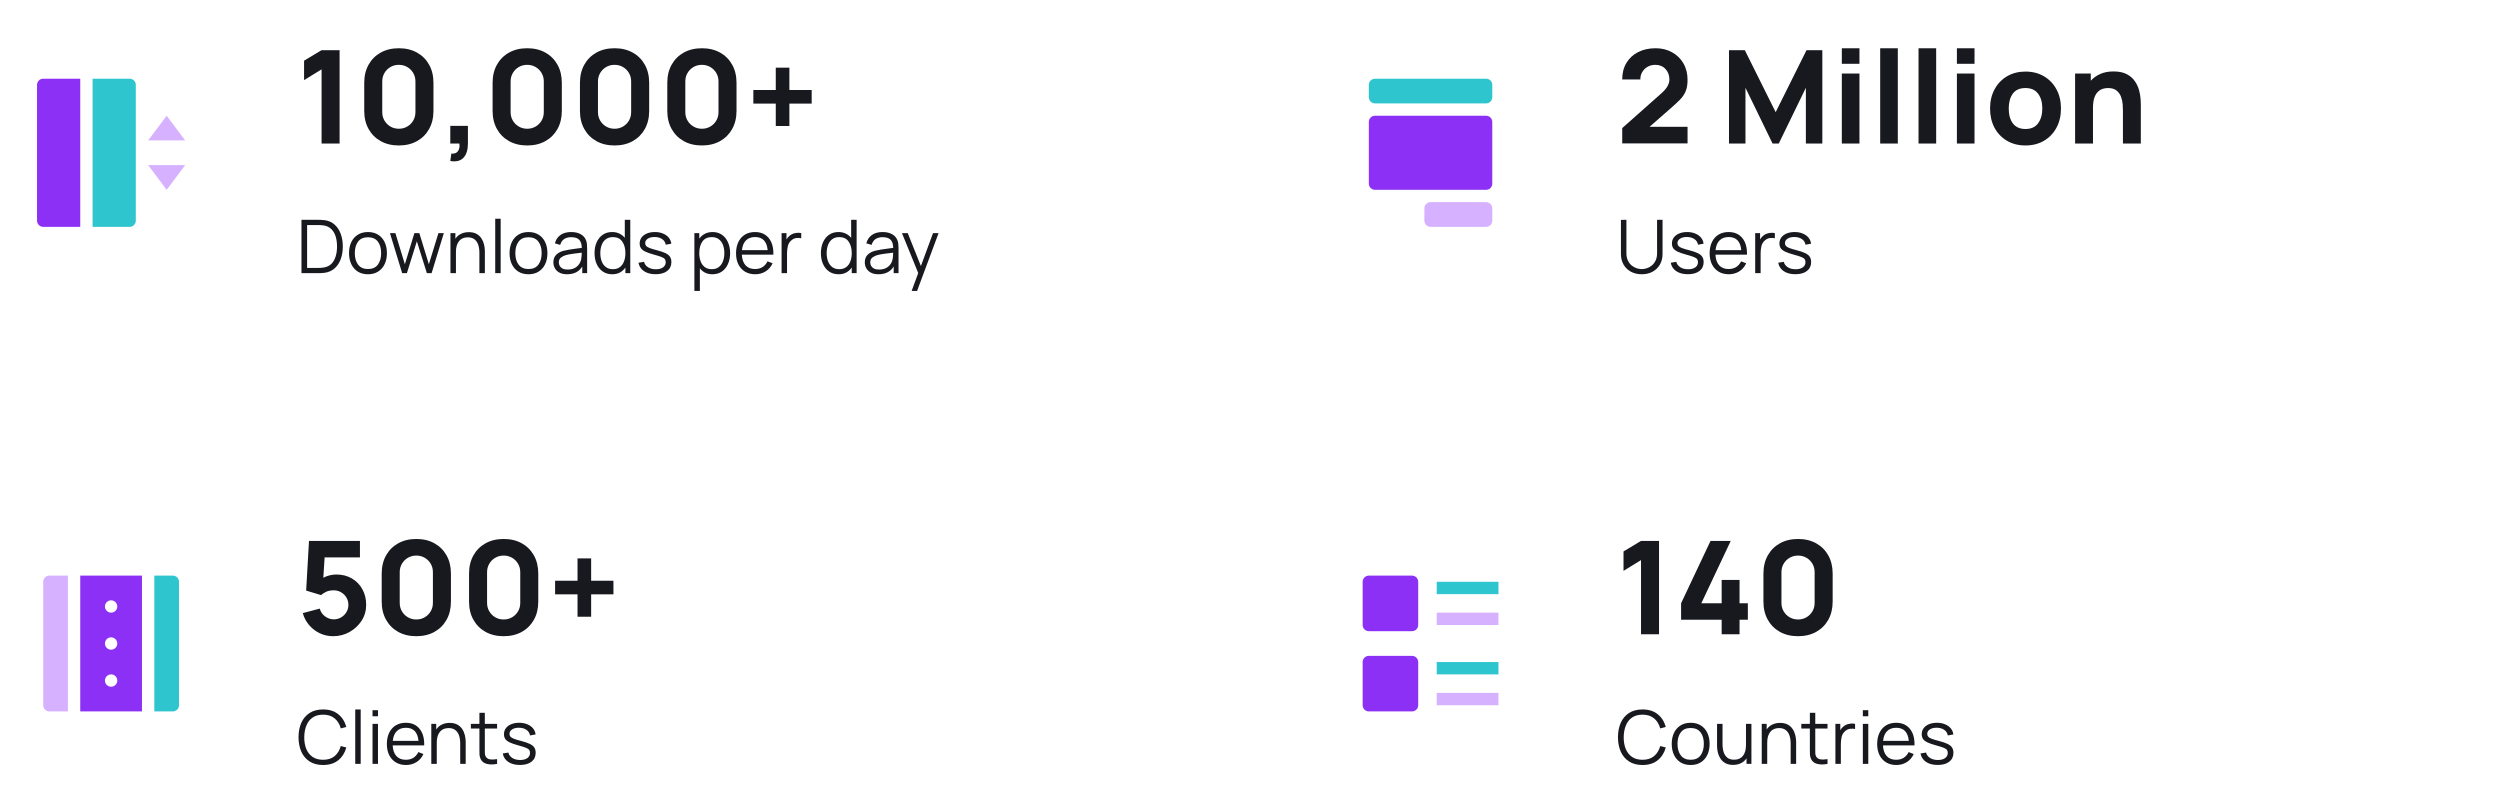 <svg width="540" height="172" viewBox="0 0 540 172" fill="none" xmlns="http://www.w3.org/2000/svg">
<path d="M305 136.333H295.667C295.313 136.333 294.974 136.193 294.724 135.943C294.474 135.693 294.333 135.354 294.333 135V125.667C294.333 125.313 294.474 124.974 294.724 124.724C294.974 124.474 295.313 124.333 295.667 124.333H305C305.354 124.333 305.693 124.474 305.943 124.724C306.193 124.974 306.333 125.313 306.333 125.667V135C306.333 135.354 306.193 135.693 305.943 135.943C305.693 136.193 305.354 136.333 305 136.333Z" fill="#8C30F5"/>
<path d="M305 153.667H295.667C295.313 153.667 294.974 153.526 294.724 153.276C294.474 153.026 294.333 152.687 294.333 152.333V143C294.333 142.646 294.474 142.307 294.724 142.057C294.974 141.807 295.313 141.667 295.667 141.667H305C305.354 141.667 305.693 141.807 305.943 142.057C306.193 142.307 306.333 142.646 306.333 143V152.333C306.333 152.687 306.193 153.026 305.943 153.276C305.693 153.526 305.354 153.667 305 153.667Z" fill="#8C30F5"/>
<path d="M310.333 125.667H323.667V128.333H310.333V125.667Z" fill="#2EC5CE"/>
<path d="M323.667 143H310.333V145.667H323.667V143Z" fill="#2EC5CE"/>
<path d="M323.667 149.667H310.333V152.333H323.667V149.667Z" fill="#D6B1FF"/>
<path d="M323.667 132.333H310.333V135H323.667V132.333Z" fill="#D6B1FF"/>
<path d="M354.46 137H358.352V116.84H354.46L350.68 119.108V123.308L354.46 120.984V137ZM371.879 137H375.743V133.864H377.535V130.308H375.743V125.268H371.879V130.308H367.483L373.839 116.84H369.471L363.115 130.308V133.864H371.879V137ZM388.377 137.42C389.871 137.42 391.177 137.107 392.297 136.482C393.417 135.857 394.29 134.984 394.915 133.864C395.541 132.744 395.853 131.437 395.853 129.944V123.896C395.853 122.403 395.541 121.096 394.915 119.976C394.29 118.856 393.417 117.983 392.297 117.358C391.177 116.733 389.871 116.42 388.377 116.42C386.884 116.42 385.577 116.733 384.457 117.358C383.337 117.983 382.465 118.856 381.839 119.976C381.214 121.096 380.901 122.403 380.901 123.896V129.944C380.901 131.437 381.214 132.744 381.839 133.864C382.465 134.984 383.337 135.857 384.457 136.482C385.577 137.107 386.884 137.42 388.377 137.42ZM388.377 133.808C387.705 133.808 387.099 133.649 386.557 133.332C386.016 133.015 385.587 132.585 385.269 132.044C384.952 131.503 384.793 130.896 384.793 130.224V123.588C384.793 122.916 384.952 122.309 385.269 121.768C385.587 121.227 386.016 120.797 386.557 120.48C387.099 120.163 387.705 120.004 388.377 120.004C389.049 120.004 389.656 120.163 390.197 120.48C390.739 120.797 391.168 121.227 391.485 121.768C391.803 122.309 391.961 122.916 391.961 123.588V130.224C391.961 130.896 391.803 131.503 391.485 132.044C391.168 132.585 390.739 133.015 390.197 133.332C389.656 133.649 389.049 133.808 388.377 133.808Z" fill="#18191F"/>
<path d="M354.784 165.24C356.123 165.24 357.216 164.899 358.064 164.216C358.912 163.528 359.493 162.608 359.808 161.456L358.608 161.144C358.363 162.051 357.923 162.773 357.288 163.312C356.653 163.845 355.819 164.112 354.784 164.112C353.883 164.112 353.128 163.907 352.52 163.496C351.917 163.08 351.464 162.507 351.16 161.776C350.861 161.045 350.715 160.2 350.72 159.24C350.731 158.28 350.885 157.435 351.184 156.704C351.483 155.968 351.931 155.395 352.528 154.984C353.131 154.573 353.883 154.368 354.784 154.368C355.819 154.368 356.653 154.637 357.288 155.176C357.923 155.709 358.363 156.429 358.608 157.336L359.808 157.024C359.493 155.872 358.912 154.955 358.064 154.272C357.216 153.584 356.123 153.24 354.784 153.24C353.637 153.24 352.669 153.493 351.88 154C351.091 154.507 350.493 155.211 350.088 156.112C349.683 157.013 349.48 158.056 349.48 159.24C349.48 160.419 349.683 161.461 350.088 162.368C350.493 163.269 351.091 163.973 351.88 164.48C352.669 164.987 353.637 165.24 354.784 165.24ZM365.181 165.24C366.034 165.24 366.765 165.048 367.373 164.664C367.986 164.28 368.456 163.747 368.781 163.064C369.112 162.376 369.277 161.579 369.277 160.672C369.277 159.781 369.114 158.995 368.789 158.312C368.469 157.624 368.002 157.088 367.389 156.704C366.781 156.315 366.045 156.12 365.181 156.12C364.338 156.12 363.61 156.312 362.997 156.696C362.389 157.075 361.92 157.605 361.589 158.288C361.258 158.971 361.093 159.765 361.093 160.672C361.093 161.563 361.253 162.352 361.573 163.04C361.898 163.728 362.365 164.267 362.973 164.656C363.586 165.045 364.322 165.24 365.181 165.24ZM365.181 164.112C364.248 164.112 363.541 163.8 363.061 163.176C362.581 162.547 362.341 161.712 362.341 160.672C362.341 159.664 362.573 158.843 363.037 158.208C363.501 157.568 364.216 157.248 365.181 157.248C366.136 157.248 366.848 157.56 367.317 158.184C367.792 158.803 368.029 159.632 368.029 160.672C368.029 161.691 367.794 162.52 367.325 163.16C366.856 163.795 366.141 164.112 365.181 164.112ZM374.346 165.216C374.965 165.216 375.522 165.099 376.018 164.864C376.519 164.624 376.93 164.269 377.25 163.8V165H378.306V156.36H377.13V160.968C377.13 161.944 376.911 162.709 376.474 163.264C376.037 163.819 375.402 164.096 374.57 164.096C373.967 164.096 373.482 163.952 373.114 163.664C372.746 163.371 372.479 162.973 372.314 162.472C372.149 161.971 372.066 161.403 372.066 160.768V156.36H370.882V161.112C370.882 161.597 370.941 162.083 371.058 162.568C371.181 163.053 371.375 163.496 371.642 163.896C371.909 164.296 372.263 164.616 372.706 164.856C373.154 165.096 373.701 165.216 374.346 165.216ZM380.534 165H381.718V160.392C381.718 159.416 381.937 158.651 382.374 158.096C382.811 157.541 383.446 157.264 384.278 157.264C384.881 157.264 385.366 157.411 385.734 157.704C386.102 157.992 386.369 158.387 386.534 158.888C386.699 159.389 386.782 159.957 386.782 160.592V165H387.966V160.248C387.966 159.763 387.905 159.277 387.782 158.792C387.665 158.307 387.473 157.864 387.206 157.464C386.939 157.064 386.585 156.744 386.142 156.504C385.699 156.264 385.153 156.144 384.502 156.144C383.883 156.144 383.323 156.264 382.822 156.504C382.326 156.739 381.918 157.091 381.598 157.56V156.36H380.534V165ZM394.746 165V163.968C394.127 164.069 393.607 164.085 393.186 164.016C392.77 163.947 392.466 163.733 392.274 163.376C392.173 163.189 392.117 162.976 392.106 162.736C392.101 162.491 392.098 162.187 392.098 161.824V157.368H394.746V156.36H392.098V153.96H390.93V156.36H389.082V157.368H390.93V161.872C390.93 162.293 390.935 162.669 390.946 163C390.962 163.331 391.047 163.653 391.202 163.968C391.394 164.352 391.674 164.635 392.042 164.816C392.415 164.997 392.837 165.099 393.306 165.12C393.781 165.141 394.261 165.101 394.746 165ZM396.448 165H397.624V160.688C397.624 160.171 397.683 159.656 397.8 159.144C397.923 158.627 398.2 158.197 398.632 157.856C398.947 157.6 399.288 157.453 399.656 157.416C400.029 157.373 400.376 157.389 400.696 157.464V156.36C400.317 156.264 399.888 156.261 399.408 156.352C398.928 156.437 398.517 156.629 398.176 156.928C397.92 157.12 397.696 157.387 397.504 157.728V156.36H396.448V165ZM402.374 154.72H403.55V153.4H402.374V154.72ZM402.374 165H403.55V156.36H402.374V165ZM409.604 165.24C410.441 165.24 411.191 165.035 411.852 164.624C412.519 164.213 413.023 163.629 413.364 162.872L412.268 162.448C411.719 163.557 410.815 164.112 409.556 164.112C408.692 164.112 408.015 163.843 407.524 163.304C407.039 162.765 406.772 162 406.724 161.008H413.532C413.575 159.483 413.241 158.288 412.532 157.424C411.828 156.555 410.836 156.12 409.556 156.12C408.724 156.12 408.001 156.307 407.388 156.68C406.78 157.053 406.308 157.584 405.972 158.272C405.636 158.96 405.468 159.776 405.468 160.72C405.468 161.632 405.636 162.427 405.972 163.104C406.313 163.781 406.793 164.307 407.412 164.68C408.036 165.053 408.767 165.24 409.604 165.24ZM409.588 157.2C411.215 157.2 412.119 158.141 412.3 160.024H406.748C406.839 159.112 407.127 158.413 407.612 157.928C408.097 157.443 408.756 157.2 409.588 157.2ZM418.532 165.232C419.593 165.232 420.425 165 421.028 164.536C421.636 164.067 421.94 163.424 421.94 162.608C421.94 162.16 421.844 161.784 421.652 161.48C421.465 161.176 421.142 160.912 420.684 160.688C420.23 160.464 419.606 160.251 418.812 160.048C418.134 159.877 417.612 159.72 417.244 159.576C416.881 159.432 416.63 159.28 416.492 159.12C416.353 158.955 416.284 158.757 416.284 158.528C416.284 158.117 416.476 157.789 416.86 157.544C417.244 157.299 417.742 157.181 418.356 157.192C419.006 157.203 419.542 157.357 419.964 157.656C420.385 157.949 420.638 158.349 420.724 158.856L421.924 158.64C421.865 158.139 421.678 157.699 421.364 157.32C421.049 156.941 420.633 156.648 420.116 156.44C419.604 156.227 419.022 156.12 418.372 156.12C417.721 156.12 417.148 156.224 416.652 156.432C416.161 156.635 415.777 156.923 415.5 157.296C415.228 157.664 415.092 158.093 415.092 158.584C415.092 158.984 415.182 159.325 415.363 159.608C415.55 159.885 415.868 160.133 416.316 160.352C416.764 160.565 417.377 160.779 418.156 160.992C418.886 161.189 419.433 161.36 419.796 161.504C420.164 161.648 420.409 161.805 420.532 161.976C420.654 162.141 420.716 162.357 420.716 162.624C420.716 163.093 420.526 163.467 420.148 163.744C419.769 164.021 419.252 164.16 418.595 164.16C417.924 164.16 417.358 164.016 416.9 163.728C416.441 163.435 416.15 163.043 416.028 162.552L414.828 162.752C414.977 163.531 415.377 164.139 416.028 164.576C416.684 165.013 417.518 165.232 418.532 165.232Z" fill="#18191F"/>
<path d="M14.667 124.333H10.667C10.313 124.333 9.974 124.474 9.724 124.724C9.474 124.974 9.333 125.313 9.333 125.667V152.333C9.333 152.687 9.474 153.026 9.724 153.276C9.974 153.526 10.313 153.667 10.667 153.667H14.667V124.333Z" fill="#D6B1FF"/>
<path d="M17.333 153.667H30.667V124.333H17.333V153.667ZM24 148.333C23.646 148.333 23.307 148.193 23.057 147.943C22.807 147.693 22.667 147.354 22.667 147C22.667 146.646 22.807 146.307 23.057 146.057C23.307 145.807 23.646 145.667 24 145.667C24.354 145.667 24.693 145.807 24.943 146.057C25.193 146.307 25.333 146.646 25.333 147C25.333 147.354 25.193 147.693 24.943 147.943C24.693 148.193 24.354 148.333 24 148.333ZM24 129.667C24.354 129.667 24.693 129.807 24.943 130.057C25.193 130.307 25.333 130.646 25.333 131C25.333 131.354 25.193 131.693 24.943 131.943C24.693 132.193 24.354 132.333 24 132.333C23.646 132.333 23.307 132.193 23.057 131.943C22.807 131.693 22.667 131.354 22.667 131C22.667 130.646 22.807 130.307 23.057 130.057C23.307 129.807 23.646 129.667 24 129.667ZM24 137.667C24.354 137.667 24.693 137.807 24.943 138.057C25.193 138.307 25.333 138.646 25.333 139C25.333 139.354 25.193 139.693 24.943 139.943C24.693 140.193 24.354 140.333 24 140.333C23.646 140.333 23.307 140.193 23.057 139.943C22.807 139.693 22.667 139.354 22.667 139C22.667 138.646 22.807 138.307 23.057 138.057C23.307 137.807 23.646 137.667 24 137.667Z" fill="#8C30F5"/>
<path d="M37.333 124.333H33.333V153.667H37.333C37.687 153.667 38.026 153.526 38.276 153.276C38.526 153.026 38.667 152.687 38.667 152.333V125.667C38.667 125.313 38.526 124.974 38.276 124.724C38.026 124.474 37.687 124.333 37.333 124.333Z" fill="#2EC5CE"/>
<path d="M71.952 137.42C73.221 137.42 74.397 137.121 75.48 136.524C76.563 135.917 77.435 135.105 78.098 134.088C78.761 133.061 79.092 131.913 79.092 130.644C79.092 129.375 78.817 128.25 78.266 127.27C77.725 126.281 76.969 125.506 75.998 124.946C75.037 124.377 73.921 124.092 72.652 124.092C72.213 124.092 71.747 124.148 71.252 124.26C70.757 124.372 70.286 124.549 69.838 124.792L70.118 120.396H77.748V116.84H66.744L66.128 127.564L69.348 128.544C69.572 128.329 69.908 128.105 70.356 127.872C70.804 127.629 71.383 127.508 72.092 127.508C72.671 127.508 73.198 127.648 73.674 127.928C74.159 128.208 74.542 128.586 74.822 129.062C75.111 129.538 75.256 130.065 75.256 130.644C75.256 131.223 75.111 131.75 74.822 132.226C74.542 132.702 74.159 133.08 73.674 133.36C73.198 133.64 72.671 133.78 72.092 133.78C71.439 133.78 70.818 133.57 70.23 133.15C69.642 132.73 69.255 132.165 69.068 131.456L65.4 132.436C65.68 133.425 66.142 134.293 66.786 135.04C67.43 135.787 68.195 136.37 69.082 136.79C69.978 137.21 70.935 137.42 71.952 137.42ZM89.924 137.42C91.418 137.42 92.724 137.107 93.844 136.482C94.964 135.857 95.837 134.984 96.462 133.864C97.088 132.744 97.4 131.437 97.4 129.944V123.896C97.4 122.403 97.088 121.096 96.462 119.976C95.837 118.856 94.964 117.983 93.844 117.358C92.724 116.733 91.418 116.42 89.924 116.42C88.431 116.42 87.124 116.733 86.004 117.358C84.884 117.983 84.012 118.856 83.386 119.976C82.761 121.096 82.448 122.403 82.448 123.896V129.944C82.448 131.437 82.761 132.744 83.386 133.864C84.012 134.984 84.884 135.857 86.004 136.482C87.124 137.107 88.431 137.42 89.924 137.42ZM89.924 133.808C89.252 133.808 88.646 133.649 88.104 133.332C87.563 133.015 87.134 132.585 86.816 132.044C86.499 131.503 86.34 130.896 86.34 130.224V123.588C86.34 122.916 86.499 122.309 86.816 121.768C87.134 121.227 87.563 120.797 88.104 120.48C88.646 120.163 89.252 120.004 89.924 120.004C90.596 120.004 91.203 120.163 91.744 120.48C92.286 120.797 92.715 121.227 93.032 121.768C93.35 122.309 93.508 122.916 93.508 123.588V130.224C93.508 130.896 93.35 131.503 93.032 132.044C92.715 132.585 92.286 133.015 91.744 133.332C91.203 133.649 90.596 133.808 89.924 133.808ZM108.791 137.42C110.285 137.42 111.591 137.107 112.711 136.482C113.831 135.857 114.704 134.984 115.329 133.864C115.955 132.744 116.267 131.437 116.267 129.944V123.896C116.267 122.403 115.955 121.096 115.329 119.976C114.704 118.856 113.831 117.983 112.711 117.358C111.591 116.733 110.285 116.42 108.791 116.42C107.298 116.42 105.991 116.733 104.871 117.358C103.751 117.983 102.879 118.856 102.253 119.976C101.628 121.096 101.315 122.403 101.315 123.896V129.944C101.315 131.437 101.628 132.744 102.253 133.864C102.879 134.984 103.751 135.857 104.871 136.482C105.991 137.107 107.298 137.42 108.791 137.42ZM108.791 133.808C108.119 133.808 107.513 133.649 106.971 133.332C106.43 133.015 106.001 132.585 105.683 132.044C105.366 131.503 105.207 130.896 105.207 130.224V123.588C105.207 122.916 105.366 122.309 105.683 121.768C106.001 121.227 106.43 120.797 106.971 120.48C107.513 120.163 108.119 120.004 108.791 120.004C109.463 120.004 110.07 120.163 110.611 120.48C111.153 120.797 111.582 121.227 111.899 121.768C112.217 122.309 112.375 122.916 112.375 123.588V130.224C112.375 130.896 112.217 131.503 111.899 132.044C111.582 132.585 111.153 133.015 110.611 133.332C110.07 133.649 109.463 133.808 108.791 133.808ZM124.747 133.22H127.687V128.376H132.503V125.436H127.687V120.62H124.747V125.436H119.903V128.376H124.747V133.22Z" fill="#18191F"/>
<path d="M69.784 165.24C71.123 165.24 72.216 164.899 73.064 164.216C73.912 163.528 74.493 162.608 74.808 161.456L73.608 161.144C73.363 162.051 72.923 162.773 72.288 163.312C71.653 163.845 70.819 164.112 69.784 164.112C68.883 164.112 68.128 163.907 67.52 163.496C66.917 163.08 66.464 162.507 66.16 161.776C65.861 161.045 65.715 160.2 65.72 159.24C65.731 158.28 65.885 157.435 66.184 156.704C66.483 155.968 66.931 155.395 67.528 154.984C68.131 154.573 68.883 154.368 69.784 154.368C70.819 154.368 71.653 154.637 72.288 155.176C72.923 155.709 73.363 156.429 73.608 157.336L74.808 157.024C74.493 155.872 73.912 154.955 73.064 154.272C72.216 153.584 71.123 153.24 69.784 153.24C68.637 153.24 67.669 153.493 66.88 154C66.091 154.507 65.493 155.211 65.088 156.112C64.683 157.013 64.48 158.056 64.48 159.24C64.48 160.419 64.683 161.461 65.088 162.368C65.493 163.269 66.091 163.973 66.88 164.48C67.669 164.987 68.637 165.24 69.784 165.24ZM76.733 165H77.909V153.24H76.733V165ZM80.468 154.72H81.644V153.4H80.468V154.72ZM80.468 165H81.644V156.36H80.468V165ZM87.698 165.24C88.535 165.24 89.284 165.035 89.946 164.624C90.612 164.213 91.117 163.629 91.458 162.872L90.362 162.448C89.812 163.557 88.909 164.112 87.65 164.112C86.786 164.112 86.109 163.843 85.618 163.304C85.132 162.765 84.866 162 84.818 161.008H91.626C91.668 159.483 91.335 158.288 90.626 157.424C89.922 156.555 88.93 156.12 87.65 156.12C86.818 156.12 86.095 156.307 85.482 156.68C84.874 157.053 84.402 157.584 84.066 158.272C83.73 158.96 83.562 159.776 83.562 160.72C83.562 161.632 83.73 162.427 84.066 163.104C84.407 163.781 84.887 164.307 85.506 164.68C86.13 165.053 86.861 165.24 87.698 165.24ZM87.682 157.2C89.308 157.2 90.213 158.141 90.394 160.024H84.842C84.933 159.112 85.221 158.413 85.706 157.928C86.191 157.443 86.85 157.2 87.682 157.2ZM93.159 165H94.343V160.392C94.343 159.416 94.561 158.651 94.999 158.096C95.436 157.541 96.071 157.264 96.903 157.264C97.505 157.264 97.991 157.411 98.359 157.704C98.727 157.992 98.993 158.387 99.159 158.888C99.324 159.389 99.407 159.957 99.407 160.592V165H100.591V160.248C100.591 159.763 100.53 159.277 100.407 158.792C100.29 158.307 100.098 157.864 99.831 157.464C99.564 157.064 99.21 156.744 98.767 156.504C98.324 156.264 97.778 156.144 97.127 156.144C96.508 156.144 95.948 156.264 95.447 156.504C94.951 156.739 94.543 157.091 94.223 157.56V156.36H93.159V165ZM107.371 165V163.968C106.752 164.069 106.232 164.085 105.811 164.016C105.395 163.947 105.091 163.733 104.899 163.376C104.798 163.189 104.742 162.976 104.731 162.736C104.726 162.491 104.723 162.187 104.723 161.824V157.368H107.371V156.36H104.723V153.96H103.555V156.36H101.707V157.368H103.555V161.872C103.555 162.293 103.56 162.669 103.571 163C103.587 163.331 103.672 163.653 103.827 163.968C104.019 164.352 104.299 164.635 104.667 164.816C105.04 164.997 105.462 165.099 105.931 165.12C106.406 165.141 106.886 165.101 107.371 165ZM112.297 165.232C113.358 165.232 114.19 165 114.793 164.536C115.401 164.067 115.705 163.424 115.705 162.608C115.705 162.16 115.609 161.784 115.417 161.48C115.23 161.176 114.908 160.912 114.449 160.688C113.996 160.464 113.372 160.251 112.577 160.048C111.9 159.877 111.377 159.72 111.009 159.576C110.646 159.432 110.396 159.28 110.257 159.12C110.118 158.955 110.049 158.757 110.049 158.528C110.049 158.117 110.241 157.789 110.625 157.544C111.009 157.299 111.508 157.181 112.121 157.192C112.772 157.203 113.308 157.357 113.729 157.656C114.15 157.949 114.404 158.349 114.489 158.856L115.689 158.64C115.63 158.139 115.444 157.699 115.129 157.32C114.814 156.941 114.398 156.648 113.881 156.44C113.369 156.227 112.788 156.12 112.137 156.12C111.486 156.12 110.913 156.224 110.417 156.432C109.926 156.635 109.542 156.923 109.265 157.296C108.993 157.664 108.857 158.093 108.857 158.584C108.857 158.984 108.948 159.325 109.129 159.608C109.316 159.885 109.633 160.133 110.081 160.352C110.529 160.565 111.142 160.779 111.921 160.992C112.652 161.189 113.198 161.36 113.561 161.504C113.929 161.648 114.174 161.805 114.297 161.976C114.42 162.141 114.481 162.357 114.481 162.624C114.481 163.093 114.292 163.467 113.913 163.744C113.534 164.021 113.017 164.16 112.361 164.16C111.689 164.16 111.124 164.016 110.665 163.728C110.206 163.435 109.916 163.043 109.793 162.552L108.593 162.752C108.742 163.531 109.142 164.139 109.793 164.576C110.449 165.013 111.284 165.232 112.297 165.232Z" fill="#18191F"/>
<path d="M321 49H309C308.646 49 308.307 48.859 308.057 48.609C307.807 48.359 307.667 48.02 307.667 47.667V45C307.667 44.646 307.807 44.307 308.057 44.057C308.307 43.807 308.646 43.667 309 43.667H321C321.354 43.667 321.693 43.807 321.943 44.057C322.193 44.307 322.333 44.646 322.333 45V47.667C322.333 48.02 322.193 48.359 321.943 48.609C321.693 48.859 321.354 49 321 49Z" fill="#D6B1FF"/>
<path d="M321 17H297C296.646 17 296.307 17.14 296.057 17.39C295.807 17.641 295.667 17.98 295.667 18.333V21C295.667 21.354 295.807 21.693 296.057 21.943C296.307 22.193 296.646 22.333 297 22.333H321C321.354 22.333 321.693 22.193 321.943 21.943C322.193 21.693 322.333 21.354 322.333 21V18.333C322.333 17.98 322.193 17.641 321.943 17.39C321.693 17.14 321.354 17 321 17Z" fill="#2EC5CE"/>
<path d="M321 25H297C296.646 25 296.307 25.14 296.057 25.39C295.807 25.641 295.667 25.98 295.667 26.333V39.667C295.667 40.02 295.807 40.359 296.057 40.609C296.307 40.859 296.646 41 297 41H321C321.354 41 321.693 40.859 321.943 40.609C322.193 40.359 322.333 40.02 322.333 39.667V26.333C322.333 25.98 322.193 25.641 321.943 25.39C321.693 25.14 321.354 25 321 25Z" fill="#8C30F5"/>
<path d="M350.4 30.972H364.512V27.388H356.308L360.816 23.44C361.619 22.74 362.295 22.115 362.846 21.564C363.397 21.004 363.812 20.397 364.092 19.744C364.372 19.081 364.512 18.251 364.512 17.252C364.512 15.899 364.213 14.709 363.616 13.682C363.019 12.655 362.197 11.857 361.152 11.288C360.116 10.709 358.94 10.42 357.624 10.42C356.187 10.42 354.927 10.695 353.844 11.246C352.761 11.797 351.917 12.576 351.31 13.584C350.703 14.592 350.4 15.787 350.4 17.168H354.32C354.301 16.608 354.427 16.09 354.698 15.614C354.969 15.129 355.347 14.741 355.832 14.452C356.327 14.153 356.896 14.004 357.54 14.004C358.464 14.004 359.201 14.307 359.752 14.914C360.312 15.511 360.592 16.272 360.592 17.196C360.592 17.625 360.461 18.087 360.2 18.582C359.939 19.077 359.491 19.604 358.856 20.164L350.4 27.668V30.972ZM373.464 31H377.02V18.96L382.872 31H384.216L390.068 18.96V31H393.624V10.84H390.208L383.544 24.224L376.88 10.84H373.464V31ZM397.834 13.78H401.642V10.42H397.834V13.78ZM397.834 31H401.642V15.88H397.834V31ZM406.119 31H409.927V10.42H406.119V31ZM414.404 31H418.212V10.42H414.404V31ZM422.689 13.78H426.497V10.42H422.689V13.78ZM422.689 31H426.497V15.88H422.689V31ZM437.498 31.42C439.01 31.42 440.34 31.084 441.488 30.412C442.646 29.731 443.546 28.793 444.19 27.598C444.844 26.394 445.17 25.008 445.17 23.44C445.17 21.881 444.848 20.505 444.204 19.31C443.56 18.106 442.66 17.163 441.502 16.482C440.354 15.801 439.02 15.46 437.498 15.46C436.005 15.46 434.684 15.796 433.536 16.468C432.388 17.14 431.488 18.078 430.834 19.282C430.181 20.477 429.854 21.863 429.854 23.44C429.854 24.999 430.172 26.38 430.806 27.584C431.45 28.779 432.346 29.717 433.494 30.398C434.642 31.079 435.977 31.42 437.498 31.42ZM437.498 27.864C436.313 27.864 435.412 27.467 434.796 26.674C434.19 25.871 433.886 24.793 433.886 23.44C433.886 22.124 434.176 21.06 434.754 20.248C435.342 19.427 436.257 19.016 437.498 19.016C438.702 19.016 439.608 19.417 440.214 20.22C440.83 21.023 441.138 22.096 441.138 23.44C441.138 24.737 440.835 25.801 440.228 26.632C439.631 27.453 438.721 27.864 437.498 27.864ZM448.221 31H452.085V23.328C452.085 22.385 452.188 21.629 452.393 21.06C452.608 20.491 452.878 20.061 453.205 19.772C453.532 19.473 453.882 19.273 454.255 19.17C454.628 19.067 454.978 19.016 455.305 19.016C456.117 19.016 456.742 19.198 457.181 19.562C457.629 19.926 457.951 20.379 458.147 20.92C458.343 21.461 458.46 22.003 458.497 22.544C458.534 23.076 458.553 23.515 458.553 23.86V31H462.417V22.516C462.417 22.264 462.398 21.863 462.361 21.312C462.324 20.761 462.216 20.155 462.039 19.492C461.862 18.82 461.563 18.176 461.143 17.56C460.732 16.944 460.154 16.435 459.407 16.034C458.66 15.633 457.694 15.432 456.509 15.432C455.417 15.432 454.465 15.614 453.653 15.978C452.841 16.342 452.16 16.827 451.609 17.434V15.88H448.221V31Z" fill="#18191F"/>
<path d="M354.616 59.24C355.496 59.24 356.272 59.059 356.944 58.696C357.621 58.328 358.152 57.813 358.536 57.152C358.92 56.491 359.112 55.72 359.112 54.84V47.48H357.928V54.688C357.928 55.285 357.827 55.803 357.624 56.24C357.427 56.672 357.163 57.029 356.832 57.312C356.507 57.589 356.149 57.795 355.76 57.928C355.371 58.061 354.989 58.128 354.616 58.128C354.248 58.128 353.869 58.061 353.48 57.928C353.091 57.795 352.731 57.589 352.4 57.312C352.075 57.029 351.811 56.672 351.608 56.24C351.405 55.803 351.304 55.285 351.304 54.688V47.48L350.12 47.488V54.84C350.12 55.725 350.312 56.499 350.696 57.16C351.08 57.821 351.611 58.333 352.288 58.696C352.965 59.059 353.741 59.24 354.616 59.24ZM364.578 59.232C365.64 59.232 366.472 59 367.074 58.536C367.682 58.067 367.986 57.424 367.986 56.608C367.986 56.16 367.89 55.784 367.698 55.48C367.512 55.176 367.189 54.912 366.73 54.688C366.277 54.464 365.653 54.251 364.858 54.048C364.181 53.877 363.658 53.72 363.29 53.576C362.928 53.432 362.677 53.28 362.538 53.12C362.4 52.955 362.33 52.757 362.33 52.528C362.33 52.117 362.522 51.789 362.906 51.544C363.29 51.299 363.789 51.181 364.402 51.192C365.053 51.203 365.589 51.357 366.01 51.656C366.432 51.949 366.685 52.349 366.77 52.856L367.97 52.64C367.912 52.139 367.725 51.699 367.41 51.32C367.096 50.941 366.68 50.648 366.162 50.44C365.65 50.227 365.069 50.12 364.418 50.12C363.768 50.12 363.194 50.224 362.698 50.432C362.208 50.635 361.824 50.923 361.546 51.296C361.274 51.664 361.138 52.093 361.138 52.584C361.138 52.984 361.229 53.325 361.41 53.608C361.597 53.885 361.914 54.133 362.362 54.352C362.81 54.565 363.424 54.779 364.202 54.992C364.933 55.189 365.48 55.36 365.842 55.504C366.21 55.648 366.456 55.805 366.578 55.976C366.701 56.141 366.762 56.357 366.762 56.624C366.762 57.093 366.573 57.467 366.194 57.744C365.816 58.021 365.298 58.16 364.642 58.16C363.97 58.16 363.405 58.016 362.946 57.728C362.488 57.435 362.197 57.043 362.074 56.552L360.874 56.752C361.024 57.531 361.424 58.139 362.074 58.576C362.73 59.013 363.565 59.232 364.578 59.232ZM373.417 59.24C374.254 59.24 375.003 59.035 375.665 58.624C376.331 58.213 376.835 57.629 377.177 56.872L376.081 56.448C375.531 57.557 374.627 58.112 373.369 58.112C372.505 58.112 371.827 57.843 371.337 57.304C370.851 56.765 370.585 56 370.537 55.008H377.345C377.387 53.483 377.054 52.288 376.345 51.424C375.641 50.555 374.649 50.12 373.369 50.12C372.537 50.12 371.814 50.307 371.201 50.68C370.593 51.053 370.121 51.584 369.785 52.272C369.449 52.96 369.281 53.776 369.281 54.72C369.281 55.632 369.449 56.427 369.785 57.104C370.126 57.781 370.606 58.307 371.225 58.68C371.849 59.053 372.579 59.24 373.417 59.24ZM373.401 51.2C375.027 51.2 375.931 52.141 376.113 54.024H370.561C370.651 53.112 370.939 52.413 371.425 51.928C371.91 51.443 372.569 51.2 373.401 51.2ZM379.12 59H380.296V54.688C380.296 54.171 380.355 53.656 380.472 53.144C380.595 52.627 380.872 52.197 381.304 51.856C381.619 51.6 381.96 51.453 382.328 51.416C382.701 51.373 383.048 51.389 383.368 51.464V50.36C382.989 50.264 382.56 50.261 382.08 50.352C381.6 50.437 381.189 50.629 380.848 50.928C380.592 51.12 380.368 51.387 380.176 51.728V50.36H379.12V59ZM387.797 59.232C388.858 59.232 389.69 59 390.293 58.536C390.901 58.067 391.205 57.424 391.205 56.608C391.205 56.16 391.109 55.784 390.917 55.48C390.73 55.176 390.408 54.912 389.949 54.688C389.496 54.464 388.872 54.251 388.077 54.048C387.4 53.877 386.877 53.72 386.509 53.576C386.146 53.432 385.896 53.28 385.757 53.12C385.618 52.955 385.549 52.757 385.549 52.528C385.549 52.117 385.741 51.789 386.125 51.544C386.509 51.299 387.008 51.181 387.621 51.192C388.272 51.203 388.808 51.357 389.229 51.656C389.65 51.949 389.904 52.349 389.989 52.856L391.189 52.64C391.13 52.139 390.944 51.699 390.629 51.32C390.314 50.941 389.898 50.648 389.381 50.44C388.869 50.227 388.288 50.12 387.637 50.12C386.986 50.12 386.413 50.224 385.917 50.432C385.426 50.635 385.042 50.923 384.765 51.296C384.493 51.664 384.357 52.093 384.357 52.584C384.357 52.984 384.448 53.325 384.629 53.608C384.816 53.885 385.133 54.133 385.581 54.352C386.029 54.565 386.642 54.779 387.421 54.992C388.152 55.189 388.698 55.36 389.061 55.504C389.429 55.648 389.674 55.805 389.797 55.976C389.92 56.141 389.981 56.357 389.981 56.624C389.981 57.093 389.792 57.467 389.413 57.744C389.034 58.021 388.517 58.16 387.861 58.16C387.189 58.16 386.624 58.016 386.165 57.728C385.706 57.435 385.416 57.043 385.293 56.552L384.093 56.752C384.242 57.531 384.642 58.139 385.293 58.576C385.949 59.013 386.784 59.232 387.797 59.232Z" fill="#18191F"/>
<g clip-path="url(#clip0_2_300)">
<path d="M32 30.333H40L36 25L32 30.333ZM32 35.667H40L36 41L32 35.667Z" fill="#D6B1FF"/>
<path d="M9.333 17H17.333V49H9.333C8.98 49 8.641 48.859 8.391 48.609C8.14 48.359 8 48.02 8 47.667V18.333C8 17.98 8.14 17.641 8.391 17.39C8.641 17.14 8.98 17 9.333 17Z" fill="#8C30F5"/>
<path d="M20 17H28C28.354 17 28.693 17.14 28.943 17.39C29.193 17.641 29.333 17.98 29.333 18.333V47.667C29.333 48.02 29.193 48.359 28.943 48.609C28.693 48.859 28.354 49 28 49H20V17Z" fill="#2EC5CE"/>
</g>
<path d="M69.46 31H73.352V10.84H69.46L65.68 13.108V17.308L69.46 14.984V31ZM86.151 31.42C87.644 31.42 88.951 31.107 90.071 30.482C91.191 29.857 92.064 28.984 92.689 27.864C93.314 26.744 93.627 25.437 93.627 23.944V17.896C93.627 16.403 93.314 15.096 92.689 13.976C92.064 12.856 91.191 11.983 90.071 11.358C88.951 10.733 87.644 10.42 86.151 10.42C84.657 10.42 83.351 10.733 82.231 11.358C81.111 11.983 80.238 12.856 79.613 13.976C78.987 15.096 78.675 16.403 78.675 17.896V23.944C78.675 25.437 78.987 26.744 79.613 27.864C80.238 28.984 81.111 29.857 82.231 30.482C83.351 31.107 84.657 31.42 86.151 31.42ZM86.151 27.808C85.479 27.808 84.872 27.649 84.331 27.332C83.79 27.015 83.36 26.585 83.043 26.044C82.725 25.503 82.567 24.896 82.567 24.224V17.588C82.567 16.916 82.725 16.309 83.043 15.768C83.36 15.227 83.79 14.797 84.331 14.48C84.872 14.163 85.479 14.004 86.151 14.004C86.823 14.004 87.43 14.163 87.971 14.48C88.512 14.797 88.942 15.227 89.259 15.768C89.576 16.309 89.735 16.916 89.735 17.588V24.224C89.735 24.896 89.576 25.503 89.259 26.044C88.942 26.585 88.512 27.015 87.971 27.332C87.43 27.649 86.823 27.808 86.151 27.808ZM97.262 34.78C98.55 34.985 99.507 34.743 100.132 34.052C100.757 33.361 101.07 32.344 101.07 31V27.192H97.262V31H99.222C99.325 31.672 99.227 32.218 98.928 32.638C98.639 33.058 98.158 33.24 97.486 33.184L97.262 34.78ZM113.877 31.42C115.371 31.42 116.677 31.107 117.797 30.482C118.917 29.857 119.79 28.984 120.415 27.864C121.041 26.744 121.353 25.437 121.353 23.944V17.896C121.353 16.403 121.041 15.096 120.415 13.976C119.79 12.856 118.917 11.983 117.797 11.358C116.677 10.733 115.371 10.42 113.877 10.42C112.384 10.42 111.077 10.733 109.957 11.358C108.837 11.983 107.965 12.856 107.339 13.976C106.714 15.096 106.401 16.403 106.401 17.896V23.944C106.401 25.437 106.714 26.744 107.339 27.864C107.965 28.984 108.837 29.857 109.957 30.482C111.077 31.107 112.384 31.42 113.877 31.42ZM113.877 27.808C113.205 27.808 112.599 27.649 112.057 27.332C111.516 27.015 111.087 26.585 110.769 26.044C110.452 25.503 110.293 24.896 110.293 24.224V17.588C110.293 16.916 110.452 16.309 110.769 15.768C111.087 15.227 111.516 14.797 112.057 14.48C112.599 14.163 113.205 14.004 113.877 14.004C114.549 14.004 115.156 14.163 115.697 14.48C116.239 14.797 116.668 15.227 116.985 15.768C117.303 16.309 117.461 16.916 117.461 17.588V24.224C117.461 24.896 117.303 25.503 116.985 26.044C116.668 26.585 116.239 27.015 115.697 27.332C115.156 27.649 114.549 27.808 113.877 27.808ZM132.745 31.42C134.238 31.42 135.545 31.107 136.665 30.482C137.785 29.857 138.657 28.984 139.283 27.864C139.908 26.744 140.221 25.437 140.221 23.944V17.896C140.221 16.403 139.908 15.096 139.283 13.976C138.657 12.856 137.785 11.983 136.665 11.358C135.545 10.733 134.238 10.42 132.745 10.42C131.251 10.42 129.945 10.733 128.825 11.358C127.705 11.983 126.832 12.856 126.207 13.976C125.581 15.096 125.269 16.403 125.269 17.896V23.944C125.269 25.437 125.581 26.744 126.207 27.864C126.832 28.984 127.705 29.857 128.825 30.482C129.945 31.107 131.251 31.42 132.745 31.42ZM132.745 27.808C132.073 27.808 131.466 27.649 130.925 27.332C130.383 27.015 129.954 26.585 129.637 26.044C129.319 25.503 129.161 24.896 129.161 24.224V17.588C129.161 16.916 129.319 16.309 129.637 15.768C129.954 15.227 130.383 14.797 130.925 14.48C131.466 14.163 132.073 14.004 132.745 14.004C133.417 14.004 134.023 14.163 134.565 14.48C135.106 14.797 135.535 15.227 135.853 15.768C136.17 16.309 136.329 16.916 136.329 17.588V24.224C136.329 24.896 136.17 25.503 135.853 26.044C135.535 26.585 135.106 27.015 134.565 27.332C134.023 27.649 133.417 27.808 132.745 27.808ZM151.612 31.42C153.105 31.42 154.412 31.107 155.532 30.482C156.652 29.857 157.524 28.984 158.15 27.864C158.775 26.744 159.088 25.437 159.088 23.944V17.896C159.088 16.403 158.775 15.096 158.15 13.976C157.524 12.856 156.652 11.983 155.532 11.358C154.412 10.733 153.105 10.42 151.612 10.42C150.118 10.42 148.812 10.733 147.692 11.358C146.572 11.983 145.699 12.856 145.074 13.976C144.448 15.096 144.136 16.403 144.136 17.896V23.944C144.136 25.437 144.448 26.744 145.074 27.864C145.699 28.984 146.572 29.857 147.692 30.482C148.812 31.107 150.118 31.42 151.612 31.42ZM151.612 27.808C150.94 27.808 150.333 27.649 149.792 27.332C149.25 27.015 148.821 26.585 148.504 26.044C148.186 25.503 148.028 24.896 148.028 24.224V17.588C148.028 16.916 148.186 16.309 148.504 15.768C148.821 15.227 149.25 14.797 149.792 14.48C150.333 14.163 150.94 14.004 151.612 14.004C152.284 14.004 152.89 14.163 153.432 14.48C153.973 14.797 154.402 15.227 154.72 15.768C155.037 16.309 155.196 16.916 155.196 17.588V24.224C155.196 24.896 155.037 25.503 154.72 26.044C154.402 26.585 153.973 27.015 153.432 27.332C152.89 27.649 152.284 27.808 151.612 27.808ZM167.567 27.22H170.507V22.376H175.323V19.436H170.507V14.62H167.567V19.436H162.723V22.376H167.567V27.22Z" fill="#18191F"/>
<path d="M65.12 59H68.616C68.728 59 68.936 58.997 69.24 58.992C69.544 58.987 69.829 58.965 70.096 58.928C70.971 58.805 71.701 58.483 72.288 57.96C72.875 57.432 73.315 56.76 73.608 55.944C73.901 55.123 74.048 54.221 74.048 53.24C74.048 52.259 73.901 51.36 73.608 50.544C73.315 49.728 72.875 49.056 72.288 48.528C71.701 47.995 70.971 47.669 70.096 47.552C69.819 47.515 69.533 47.493 69.24 47.488C68.947 47.483 68.739 47.48 68.616 47.48H65.12V59ZM66.336 57.872V48.608H68.616C68.824 48.608 69.056 48.616 69.312 48.632C69.573 48.643 69.795 48.667 69.976 48.704C70.643 48.821 71.184 49.093 71.6 49.52C72.016 49.941 72.32 50.472 72.512 51.112C72.704 51.752 72.8 52.461 72.8 53.24C72.8 54.003 72.704 54.707 72.512 55.352C72.325 55.997 72.024 56.533 71.608 56.96C71.192 57.387 70.648 57.659 69.976 57.776C69.795 57.813 69.576 57.84 69.32 57.856C69.069 57.867 68.835 57.872 68.616 57.872H66.336ZM79.478 59.24C80.331 59.24 81.062 59.048 81.67 58.664C82.283 58.28 82.753 57.747 83.078 57.064C83.409 56.376 83.574 55.579 83.574 54.672C83.574 53.781 83.411 52.995 83.086 52.312C82.766 51.624 82.299 51.088 81.686 50.704C81.078 50.315 80.342 50.12 79.478 50.12C78.635 50.12 77.907 50.312 77.294 50.696C76.686 51.075 76.217 51.605 75.886 52.288C75.555 52.971 75.39 53.765 75.39 54.672C75.39 55.563 75.55 56.352 75.87 57.04C76.195 57.728 76.662 58.267 77.27 58.656C77.883 59.045 78.619 59.24 79.478 59.24ZM79.478 58.112C78.545 58.112 77.838 57.8 77.358 57.176C76.878 56.547 76.638 55.712 76.638 54.672C76.638 53.664 76.87 52.843 77.334 52.208C77.798 51.568 78.513 51.248 79.478 51.248C80.433 51.248 81.145 51.56 81.614 52.184C82.089 52.803 82.326 53.632 82.326 54.672C82.326 55.691 82.091 56.52 81.622 57.16C81.153 57.795 80.438 58.112 79.478 58.112ZM86.866 59H87.89L90.042 52.12L92.202 59H93.226L95.866 50.36H94.698L92.634 57.072L90.578 50.36H89.506L87.45 57.072L85.402 50.36L84.226 50.352L86.866 59ZM97.299 59H98.484V54.392C98.484 53.416 98.702 52.651 99.139 52.096C99.577 51.541 100.212 51.264 101.044 51.264C101.646 51.264 102.132 51.411 102.5 51.704C102.868 51.992 103.134 52.387 103.3 52.888C103.465 53.389 103.548 53.957 103.548 54.592V59H104.732V54.248C104.732 53.763 104.67 53.277 104.548 52.792C104.43 52.307 104.238 51.864 103.972 51.464C103.705 51.064 103.35 50.744 102.908 50.504C102.465 50.264 101.918 50.144 101.268 50.144C100.649 50.144 100.089 50.264 99.588 50.504C99.091 50.739 98.683 51.091 98.364 51.56V50.36H97.299V59ZM106.968 59H108.144V47.24H106.968V59ZM114.15 59.24C115.003 59.24 115.734 59.048 116.342 58.664C116.955 58.28 117.425 57.747 117.75 57.064C118.081 56.376 118.246 55.579 118.246 54.672C118.246 53.781 118.083 52.995 117.758 52.312C117.438 51.624 116.971 51.088 116.358 50.704C115.75 50.315 115.014 50.12 114.15 50.12C113.307 50.12 112.579 50.312 111.966 50.696C111.358 51.075 110.889 51.605 110.558 52.288C110.227 52.971 110.062 53.765 110.062 54.672C110.062 55.563 110.222 56.352 110.542 57.04C110.867 57.728 111.334 58.267 111.942 58.656C112.555 59.045 113.291 59.24 114.15 59.24ZM114.15 58.112C113.217 58.112 112.51 57.8 112.03 57.176C111.55 56.547 111.31 55.712 111.31 54.672C111.31 53.664 111.542 52.843 112.006 52.208C112.47 51.568 113.185 51.248 114.15 51.248C115.105 51.248 115.817 51.56 116.286 52.184C116.761 52.803 116.998 53.632 116.998 54.672C116.998 55.691 116.763 56.52 116.294 57.16C115.825 57.795 115.11 58.112 114.15 58.112ZM122.483 59.24C123.992 59.24 125.088 58.683 125.771 57.568V59H126.819V53.632C126.819 53.312 126.803 52.997 126.771 52.688C126.739 52.379 126.669 52.099 126.563 51.848C126.333 51.288 125.941 50.861 125.387 50.568C124.837 50.269 124.168 50.12 123.379 50.12C122.429 50.12 121.656 50.333 121.059 50.76C120.461 51.187 120.061 51.787 119.859 52.56L121.003 52.896C121.168 52.32 121.453 51.899 121.859 51.632C122.269 51.365 122.771 51.232 123.363 51.232C124.184 51.232 124.771 51.424 125.123 51.808C125.475 52.187 125.656 52.765 125.667 53.544C125.283 53.597 124.859 53.653 124.395 53.712C123.936 53.771 123.475 53.837 123.011 53.912C122.547 53.987 122.12 54.072 121.731 54.168C121.085 54.339 120.557 54.624 120.147 55.024C119.736 55.419 119.531 55.971 119.531 56.68C119.531 57.139 119.64 57.563 119.859 57.952C120.077 58.341 120.405 58.653 120.843 58.888C121.285 59.123 121.832 59.24 122.483 59.24ZM122.619 58.224C122.155 58.224 121.781 58.149 121.499 58C121.221 57.845 121.019 57.651 120.891 57.416C120.768 57.176 120.707 56.931 120.707 56.68C120.707 56.211 120.864 55.859 121.179 55.624C121.493 55.389 121.835 55.219 122.203 55.112C122.677 54.984 123.229 54.88 123.859 54.8C124.488 54.72 125.085 54.645 125.651 54.576C125.651 54.773 125.643 55 125.627 55.256C125.616 55.507 125.587 55.739 125.539 55.952C125.427 56.603 125.117 57.144 124.611 57.576C124.109 58.008 123.445 58.224 122.619 58.224ZM132.253 59.24C132.883 59.24 133.435 59.112 133.909 58.856C134.384 58.595 134.776 58.24 135.085 57.792V59H136.141V47.48H134.957V51.376C134.643 50.981 134.253 50.675 133.789 50.456C133.331 50.232 132.803 50.12 132.205 50.12C131.416 50.12 130.739 50.32 130.173 50.72C129.608 51.12 129.173 51.664 128.869 52.352C128.571 53.04 128.421 53.813 128.421 54.672C128.421 55.536 128.571 56.312 128.869 57C129.173 57.688 129.611 58.235 130.181 58.64C130.757 59.04 131.448 59.24 132.253 59.24ZM132.373 58.144C131.776 58.144 131.275 57.992 130.869 57.688C130.469 57.379 130.168 56.963 129.965 56.44C129.768 55.917 129.669 55.328 129.669 54.672C129.669 54.021 129.768 53.435 129.965 52.912C130.163 52.389 130.461 51.976 130.861 51.672C131.267 51.368 131.779 51.216 132.397 51.216C133.299 51.216 133.971 51.539 134.413 52.184C134.861 52.824 135.085 53.653 135.085 54.672C135.085 55.339 134.987 55.933 134.789 56.456C134.592 56.979 134.293 57.392 133.893 57.696C133.493 57.995 132.987 58.144 132.373 58.144ZM141.61 59.232C142.671 59.232 143.503 59 144.106 58.536C144.714 58.067 145.018 57.424 145.018 56.608C145.018 56.16 144.922 55.784 144.73 55.48C144.543 55.176 144.22 54.912 143.762 54.688C143.308 54.464 142.684 54.251 141.89 54.048C141.212 53.877 140.69 53.72 140.322 53.576C139.959 53.432 139.708 53.28 139.57 53.12C139.431 52.955 139.362 52.757 139.362 52.528C139.362 52.117 139.554 51.789 139.938 51.544C140.322 51.299 140.82 51.181 141.434 51.192C142.084 51.203 142.62 51.357 143.042 51.656C143.463 51.949 143.716 52.349 143.802 52.856L145.002 52.64C144.943 52.139 144.756 51.699 144.442 51.32C144.127 50.941 143.711 50.648 143.194 50.44C142.682 50.227 142.1 50.12 141.45 50.12C140.799 50.12 140.226 50.224 139.73 50.432C139.239 50.635 138.855 50.923 138.578 51.296C138.306 51.664 138.17 52.093 138.17 52.584C138.17 52.984 138.26 53.325 138.442 53.608C138.628 53.885 138.946 54.133 139.394 54.352C139.842 54.565 140.455 54.779 141.234 54.992C141.964 55.189 142.511 55.36 142.874 55.504C143.242 55.648 143.487 55.805 143.61 55.976C143.732 56.141 143.794 56.357 143.794 56.624C143.794 57.093 143.604 57.467 143.226 57.744C142.847 58.021 142.33 58.16 141.674 58.16C141.002 58.16 140.436 58.016 139.978 57.728C139.519 57.435 139.228 57.043 139.106 56.552L137.906 56.752C138.055 57.531 138.455 58.139 139.106 58.576C139.762 59.013 140.596 59.232 141.61 59.232ZM149.987 62.84H151.171V57.968C151.48 58.363 151.862 58.675 152.315 58.904C152.768 59.128 153.288 59.24 153.875 59.24C154.686 59.24 155.376 59.04 155.947 58.64C156.518 58.235 156.952 57.688 157.251 57C157.555 56.312 157.707 55.536 157.707 54.672C157.707 53.813 157.555 53.04 157.251 52.352C156.952 51.664 156.52 51.12 155.955 50.72C155.39 50.32 154.712 50.12 153.923 50.12C153.283 50.12 152.72 50.248 152.235 50.504C151.755 50.755 151.358 51.104 151.043 51.552V50.36H149.987V62.84ZM153.755 58.144C153.142 58.144 152.635 57.995 152.235 57.696C151.835 57.392 151.536 56.979 151.339 56.456C151.142 55.933 151.043 55.339 151.043 54.672C151.043 53.653 151.264 52.824 151.707 52.184C152.155 51.539 152.83 51.216 153.731 51.216C154.35 51.216 154.859 51.368 155.259 51.672C155.664 51.976 155.966 52.389 156.163 52.912C156.36 53.435 156.459 54.021 156.459 54.672C156.459 55.328 156.358 55.917 156.155 56.44C155.958 56.963 155.659 57.379 155.259 57.688C154.859 57.992 154.358 58.144 153.755 58.144ZM163.12 59.24C163.957 59.24 164.706 59.035 165.368 58.624C166.034 58.213 166.538 57.629 166.88 56.872L165.784 56.448C165.234 57.557 164.33 58.112 163.072 58.112C162.208 58.112 161.53 57.843 161.04 57.304C160.554 56.765 160.288 56 160.24 55.008H167.048C167.09 53.483 166.757 52.288 166.048 51.424C165.344 50.555 164.352 50.12 163.072 50.12C162.24 50.12 161.517 50.307 160.904 50.68C160.296 51.053 159.824 51.584 159.488 52.272C159.152 52.96 158.984 53.776 158.984 54.72C158.984 55.632 159.152 56.427 159.488 57.104C159.829 57.781 160.309 58.307 160.928 58.68C161.552 59.053 162.282 59.24 163.12 59.24ZM163.104 51.2C164.73 51.2 165.634 52.141 165.816 54.024H160.264C160.354 53.112 160.642 52.413 161.128 51.928C161.613 51.443 162.272 51.2 163.104 51.2ZM168.823 59H169.999V54.688C169.999 54.171 170.058 53.656 170.175 53.144C170.298 52.627 170.575 52.197 171.007 51.856C171.322 51.6 171.663 51.453 172.031 51.416C172.404 51.373 172.751 51.389 173.071 51.464V50.36C172.692 50.264 172.263 50.261 171.783 50.352C171.303 50.437 170.892 50.629 170.551 50.928C170.295 51.12 170.071 51.387 169.879 51.728V50.36H168.823V59ZM181.144 59.24C181.773 59.24 182.325 59.112 182.8 58.856C183.275 58.595 183.667 58.24 183.976 57.792V59H185.032V47.48H183.848V51.376C183.533 50.981 183.144 50.675 182.68 50.456C182.221 50.232 181.693 50.12 181.096 50.12C180.307 50.12 179.629 50.32 179.064 50.72C178.499 51.12 178.064 51.664 177.76 52.352C177.461 53.04 177.312 53.813 177.312 54.672C177.312 55.536 177.461 56.312 177.76 57C178.064 57.688 178.501 58.235 179.072 58.64C179.648 59.04 180.339 59.24 181.144 59.24ZM181.264 58.144C180.667 58.144 180.165 57.992 179.76 57.688C179.36 57.379 179.059 56.963 178.856 56.44C178.659 55.917 178.56 55.328 178.56 54.672C178.56 54.021 178.659 53.435 178.856 52.912C179.053 52.389 179.352 51.976 179.752 51.672C180.157 51.368 180.669 51.216 181.288 51.216C182.189 51.216 182.861 51.539 183.304 52.184C183.752 52.824 183.976 53.653 183.976 54.672C183.976 55.339 183.877 55.933 183.68 56.456C183.483 56.979 183.184 57.392 182.784 57.696C182.384 57.995 181.877 58.144 181.264 58.144ZM189.748 59.24C191.258 59.24 192.354 58.683 193.036 57.568V59H194.084V53.632C194.084 53.312 194.068 52.997 194.036 52.688C194.004 52.379 193.935 52.099 193.828 51.848C193.599 51.288 193.207 50.861 192.652 50.568C192.103 50.269 191.434 50.12 190.644 50.12C189.695 50.12 188.922 50.333 188.324 50.76C187.727 51.187 187.327 51.787 187.124 52.56L188.268 52.896C188.434 52.32 188.719 51.899 189.124 51.632C189.535 51.365 190.036 51.232 190.628 51.232C191.45 51.232 192.036 51.424 192.388 51.808C192.74 52.187 192.922 52.765 192.932 53.544C192.548 53.597 192.124 53.653 191.66 53.712C191.202 53.771 190.74 53.837 190.276 53.912C189.812 53.987 189.386 54.072 188.996 54.168C188.351 54.339 187.823 54.624 187.412 55.024C187.002 55.419 186.796 55.971 186.796 56.68C186.796 57.139 186.906 57.563 187.124 57.952C187.343 58.341 187.671 58.653 188.108 58.888C188.551 59.123 189.098 59.24 189.748 59.24ZM189.884 58.224C189.42 58.224 189.047 58.149 188.764 58C188.487 57.845 188.284 57.651 188.156 57.416C188.034 57.176 187.972 56.931 187.972 56.68C187.972 56.211 188.13 55.859 188.444 55.624C188.759 55.389 189.1 55.219 189.468 55.112C189.943 54.984 190.495 54.88 191.124 54.8C191.754 54.72 192.351 54.645 192.916 54.576C192.916 54.773 192.908 55 192.892 55.256C192.882 55.507 192.852 55.739 192.804 55.952C192.692 56.603 192.383 57.144 191.876 57.576C191.375 58.008 190.711 58.224 189.884 58.224ZM196.914 62.84H198.091L202.731 50.36H201.531L198.915 57.464L196.075 50.36H194.826L198.339 58.976L196.914 62.84Z" fill="#18191F"/>
<defs>
<clipPath id="clip0_2_300">
<rect width="32" height="32" fill="white" transform="translate(8 17)"/>
</clipPath>
</defs>
</svg>
